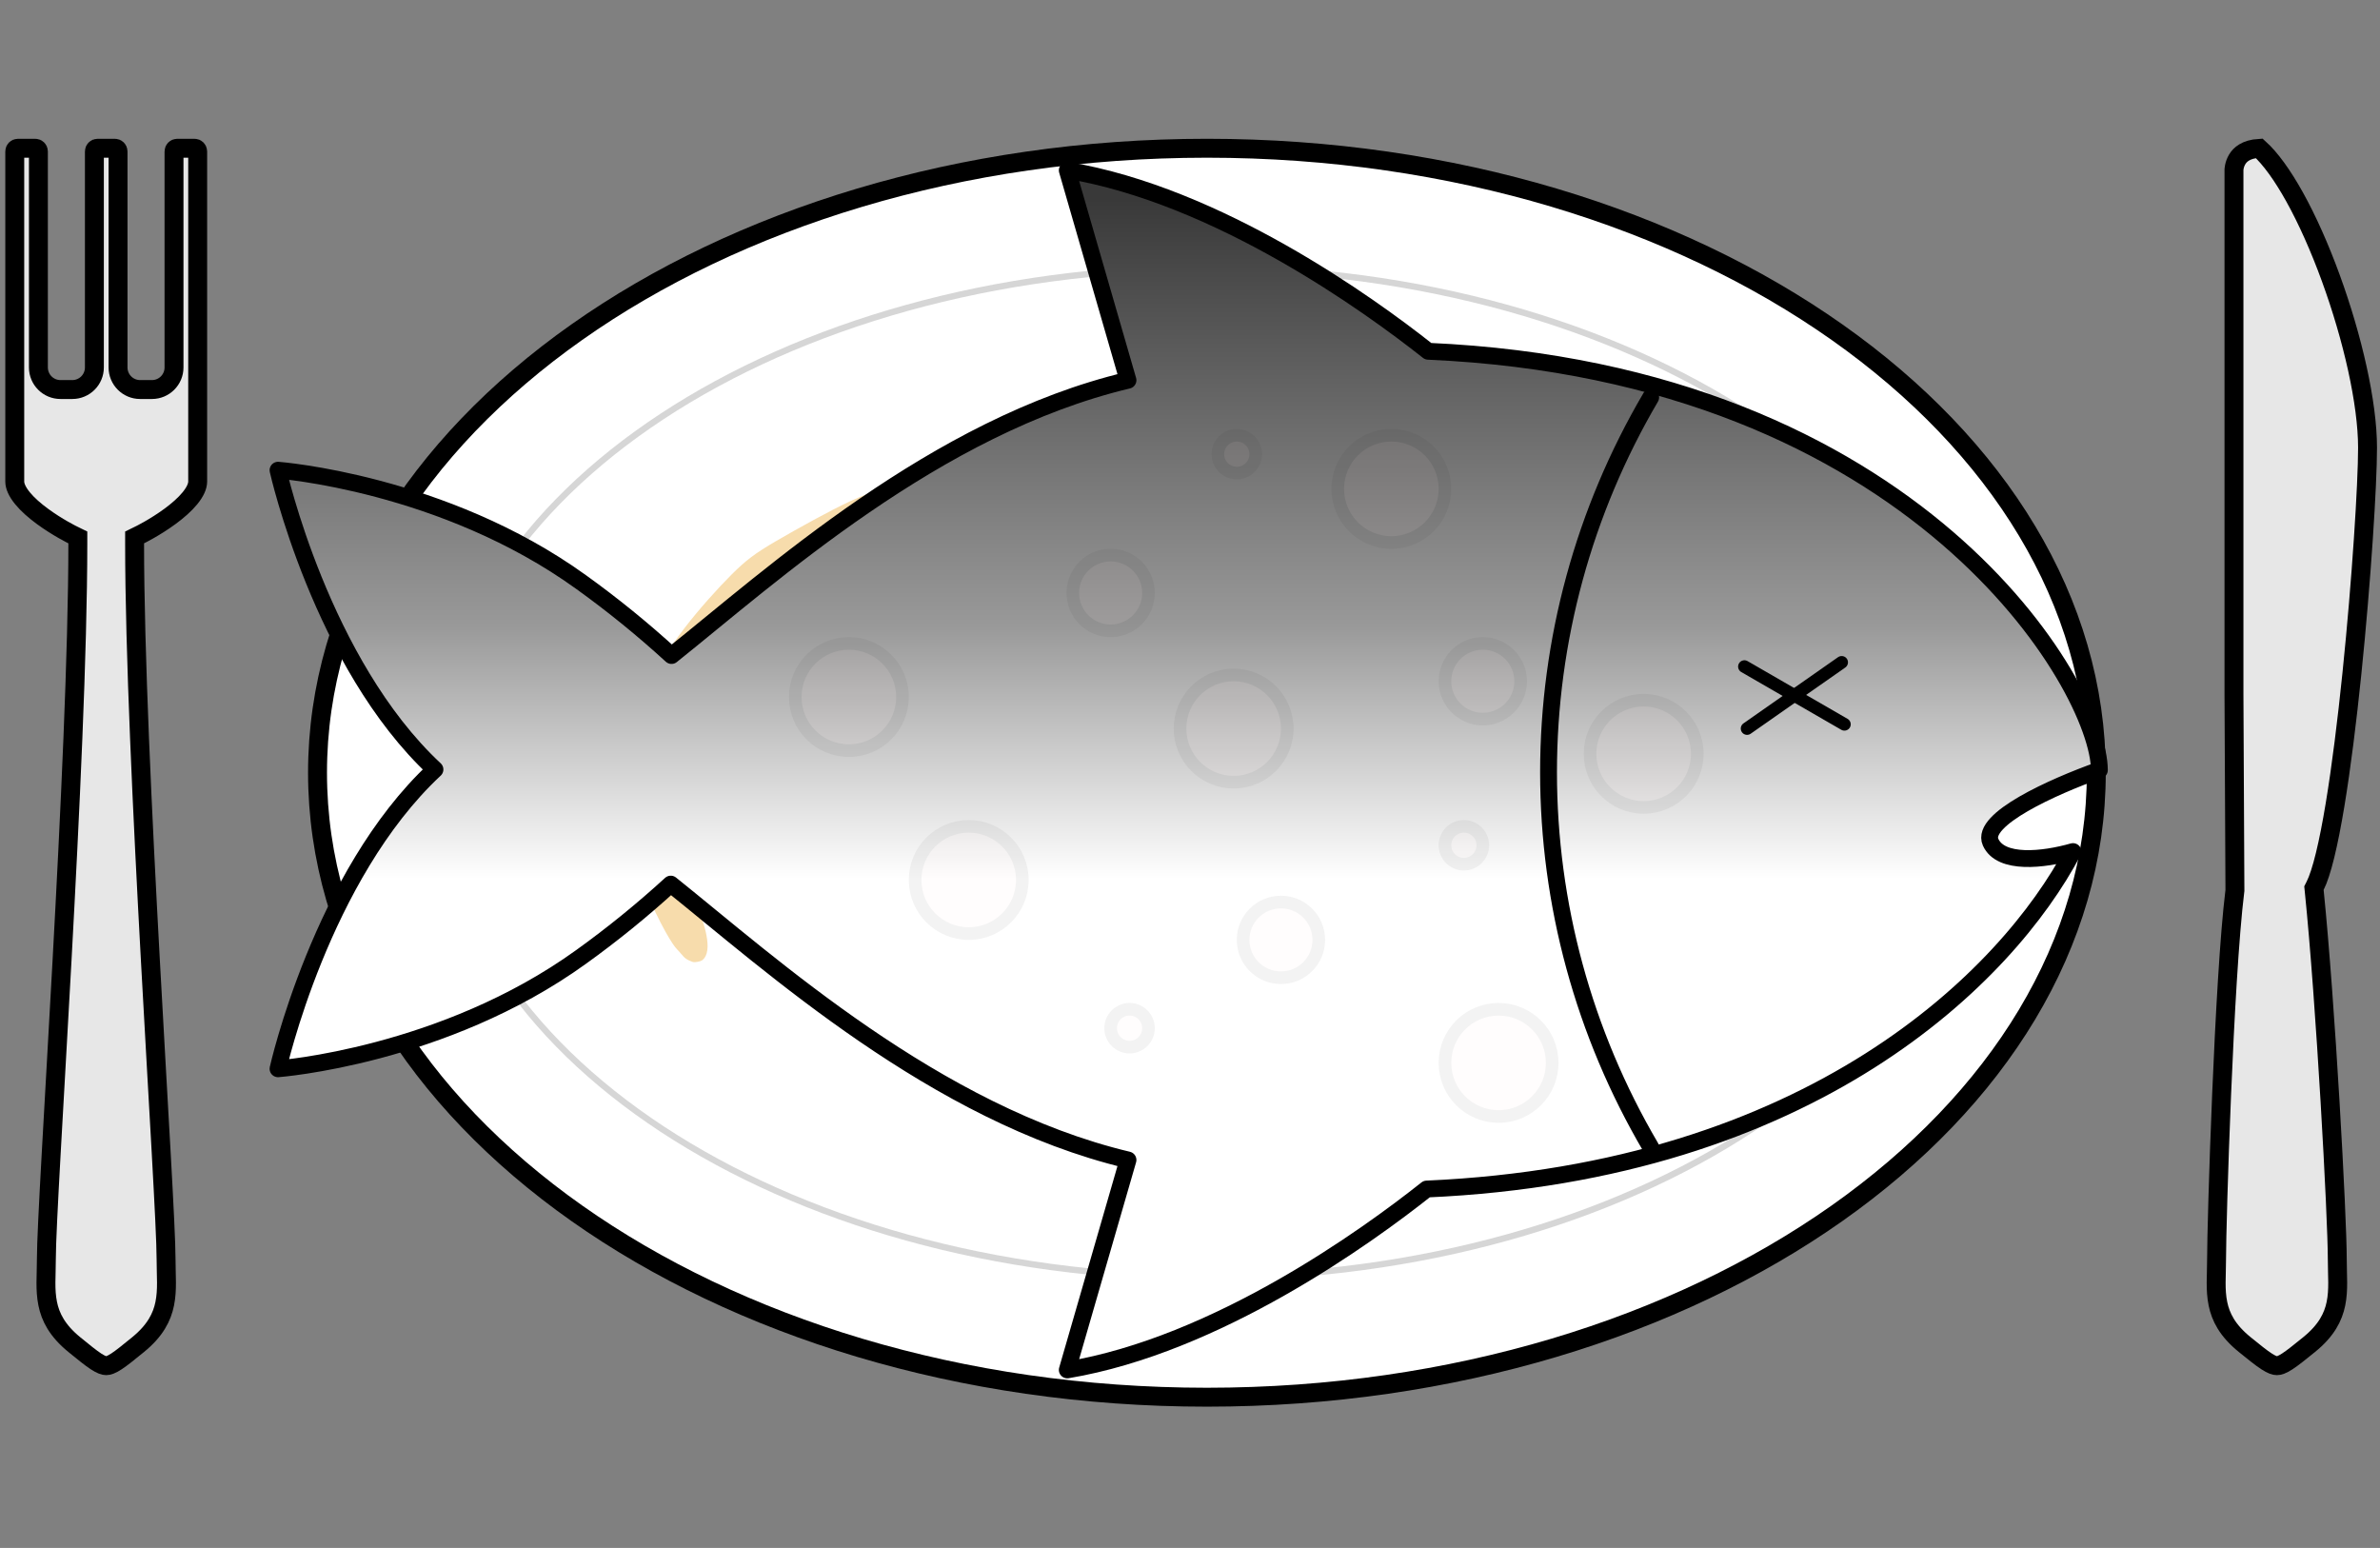 <svg width="409" height="266" viewBox="0 0 409 266" fill="none" xmlns="http://www.w3.org/2000/svg">
<rect x="0" y="0" width="409" height="266" fill="#808080" stroke="none"/>
<path d="M13.375 92.35L12.464 91.903L12.461 91.901C12.457 91.9 12.451 91.897 12.442 91.893C12.425 91.884 12.398 91.87 12.361 91.852C12.289 91.815 12.179 91.759 12.039 91.686C11.758 91.538 11.35 91.319 10.861 91.04C9.88 90.479 8.582 89.683 7.292 88.735C5.992 87.781 4.757 86.713 3.862 85.617C2.947 84.497 2.535 83.53 2.535 82.747V26.016C2.535 25.716 2.778 25.474 3.077 25.474H6.058C6.357 25.474 6.6 25.716 6.6 26.016V63.147C6.6 65.242 8.298 66.94 10.394 66.94H12.427C14.522 66.94 16.221 65.242 16.221 63.147V26.016C16.221 25.716 16.463 25.474 16.763 25.474H19.743C20.043 25.474 20.285 25.716 20.285 26.016V63.147C20.285 65.242 21.984 66.94 24.079 66.94H26.111C28.207 66.94 29.905 65.242 29.905 63.147V26.016C29.905 25.716 30.148 25.474 30.447 25.474H33.429C33.728 25.474 33.971 25.716 33.971 26.016V82.747C33.971 83.53 33.558 84.497 32.644 85.617C31.748 86.713 30.513 87.781 29.214 88.735C27.924 89.683 26.625 90.479 25.644 91.04C25.155 91.319 24.748 91.538 24.467 91.686C24.326 91.759 24.217 91.815 24.145 91.852C24.108 91.87 24.081 91.884 24.064 91.893C24.055 91.897 24.049 91.9 24.045 91.901L24.041 91.903L23.131 92.35V93.363C23.131 111.993 24.485 140.143 25.837 164.924C27.192 189.775 28.539 211.152 28.539 216.401C28.539 219.277 28.802 221.6 28.307 224.04C27.845 226.313 26.7 228.641 23.729 231.066C22.074 232.417 20.933 233.345 20.006 233.95C19.088 234.549 18.598 234.681 18.253 234.681C17.908 234.681 17.417 234.549 16.5 233.95C15.573 233.345 14.432 232.417 12.777 231.066C9.806 228.641 8.661 226.313 8.199 224.04C7.703 221.6 7.967 219.277 7.967 216.401C7.967 211.152 9.312 189.775 10.668 164.924C12.02 140.143 13.375 111.993 13.375 93.363V92.35Z" fill="#E7E7E7" stroke="black" stroke-width="3.252"/>
<path d="M207.407 25.474C249.766 25.474 288.046 37.585 315.694 57.084C343.346 76.586 360.247 103.375 360.248 132.787C360.248 162.199 343.346 188.988 315.694 208.49C288.046 227.989 249.766 240.101 207.407 240.101C165.047 240.101 126.767 227.989 99.12 208.49C71.468 188.988 54.566 162.199 54.566 132.787C54.566 103.375 71.468 76.586 99.12 57.084C126.767 37.585 165.047 25.474 207.407 25.474Z" fill="white" stroke="black" stroke-width="3.252"/>
<path d="M207.407 46.069C243.984 46.069 277.074 55.813 301.003 71.538C324.937 87.266 339.652 108.932 339.652 132.787C339.652 156.642 324.937 178.309 301.003 194.037C277.074 209.762 243.984 219.506 207.407 219.506C170.829 219.506 137.739 209.762 113.81 194.037C89.876 178.309 75.162 156.642 75.162 132.787C75.162 108.932 89.876 87.266 113.81 71.538C137.739 55.813 170.829 46.069 207.407 46.069Z" fill="white" stroke="#D6D6D6" stroke-width="1.084"/>
<path d="M160.564 81.852C163.506 81.298 166.68 80.952 167.842 80.952L173.262 80.952C175.139 80.952 176.513 81.298 177.597 81.84C179.157 82.62 180.708 83.284 181.391 85.092C182.171 87.157 181.796 89.893 180.849 91.596C179.943 93.228 179.663 93.603 177.878 94.951C175.389 96.829 171.367 99.012 166.803 100.021C160.533 101.407 156.635 101.432 154.292 101.894C146.346 103.461 143.924 105.349 142.368 106.23C140.018 107.56 136.354 109.996 133.154 113.276C128.088 118.469 126.492 120.418 124.86 122.456C123.651 123.965 122.262 125.544 121.181 127.646C120.032 129.879 118.39 133.428 117.383 138.47C116.353 143.627 116.915 147.055 117.5 149.047C117.979 150.673 118.818 153.171 119.683 155.335C120.886 158.346 122.754 163.484 120.638 165.036C120.394 165.215 119.413 165.423 119.063 165.307C117.437 164.765 117.437 164.223 116.353 163.139C115.66 162.446 113.638 159.376 110.489 152.02C107.966 146.128 106.022 142.007 106.772 134.788C107.134 131.301 108.317 125.396 111.619 117.936C113.199 114.367 114.991 111.381 117.548 108.043C120.104 104.704 123.329 101.121 125.741 98.715C128.153 96.308 129.706 95.114 133.374 92.978C137.042 90.843 142.604 87.751 146.138 86.118C150.935 83.902 154.854 82.925 160.564 81.852Z" fill="#F7DCAC"/>
<path d="M298.711 158.82C301.187 155.808 301.713 155.541 302.797 154.457L304.423 152.831C305.507 151.747 305.577 151.373 306.591 149.037C307.163 147.144 306.944 144.851 307.019 143.508C307.153 141.136 307.133 139.457 307.133 138.197C307.133 137.123 307.569 136.407 308.759 136.038C309.459 135.821 310.692 136.399 310.927 136.581C311.894 137.332 312.549 138.069 313.094 139.291C313.666 140.571 314.217 144.612 312.01 150.131C310.87 152.983 310.034 154.586 308.288 156.637C306.261 159.018 303.661 162.054 301.823 163.363C300.274 164.466 298.369 166.003 296.806 165.822C296.409 165.776 295.964 165.634 295.886 165.245C295.712 164.366 296.651 161.326 298.711 158.82Z" fill="#F7DCAC"/>
<path d="M273.104 181.584C276.262 179.318 276.426 179.508 277.323 178.856C277.571 178.676 278.949 177.772 279.748 177.276C280.061 177.082 280.575 176.688 281.659 176.146C282.358 175.796 282.692 175.556 283.359 175.277C283.984 175.016 284.62 174.498 285.777 174.681C286.269 174.759 286.682 174.91 286.865 175.23C287.079 175.604 287.183 176.377 287.079 176.688C286.871 177.312 286.368 177.834 285.953 178.424C285.274 179.39 284.388 180.479 283.139 181.469L283.129 181.477C281.624 182.67 279.584 184.288 277.502 185.128C276.287 185.618 275.608 185.689 275.119 185.748C274.049 185.877 273.039 186.032 272.384 185.748C272.201 185.668 271.404 185.172 271.361 184.818C271.259 183.965 271.641 183.367 271.977 182.841L271.981 182.835C272.445 182.108 272.471 182.038 273.104 181.584Z" fill="#F7DCAC"/>
<path d="M388.246 25.491C390.158 27.215 392.24 30.095 394.315 33.827C396.533 37.816 398.672 42.645 400.538 47.761C404.286 58.03 406.859 69.239 406.859 76.93C406.859 83.182 405.831 99.619 404.169 115.77C403.339 123.836 402.354 131.799 401.266 138.355C400.722 141.635 400.154 144.543 399.573 146.929C398.984 149.342 398.403 151.119 397.861 152.194L397.647 152.619L397.695 153.092C399.656 172.299 401.66 209.141 401.66 216.401C401.66 219.279 401.925 221.599 401.426 224.038C400.961 226.309 399.809 228.636 396.815 231.062C395.148 232.413 393.998 233.342 393.064 233.947C392.139 234.547 391.641 234.682 391.286 234.682C390.932 234.682 390.434 234.546 389.51 233.947C388.576 233.342 387.425 232.413 385.759 231.062C382.764 228.636 381.612 226.309 381.148 224.038C380.649 221.599 380.913 219.279 380.913 216.401C380.913 210.048 382.185 168.219 384.056 153.127L384.069 153.023L384.068 152.919L383.905 119.387V29.163C383.905 29.148 383.906 29.116 383.91 29.07C383.919 28.979 383.936 28.834 383.973 28.654C384.048 28.29 384.196 27.816 384.481 27.355C384.948 26.598 385.924 25.63 388.246 25.491Z" fill="#E7E7E7" stroke="black" stroke-width="3.252"/>
<path d="M115.399 112.645C132.45 99.04 160.777 73.208 193.844 65.342L183.41 29.268C209.337 33.596 235.264 52.317 245.43 60.363C329.476 64.054 360.776 118.166 360.776 132.338C352.737 135.198 340.343 140.809 342.078 144.711C343.812 148.613 351.158 147.782 356.241 146.337C344.908 167.805 311.392 201.417 245.175 204.327C234.833 212.534 209.122 231.112 183.41 235.409L193.844 199.334C160.744 191.443 132.287 165.546 115.268 151.928C110.39 156.392 105.249 160.567 99.873 164.432C76.163 181.542 47.778 183.661 47.778 183.661C47.778 183.661 55.192 150.466 74.748 132.229C55.192 113.998 47.778 80.803 47.778 80.803C47.778 80.803 76.163 82.922 99.873 100.032C105.295 103.931 110.479 108.142 115.399 112.645Z" fill="url(#paint0_linear_434_130)" stroke="black" stroke-width="2.894" stroke-linejoin="round"/>
<path d="M283.666 197.129C272.169 177.56 266.114 155.336 266.114 132.71C266.114 110.084 272.169 87.86 283.666 68.291" stroke="black" stroke-width="2.894" stroke-miterlimit="20" stroke-linecap="round"/>
<g opacity="0.05">
<circle cx="145.878" cy="119.779" r="9.214" fill="#FFCDCD" stroke="black" stroke-width="2.168"/>
<circle cx="166.473" cy="151.215" r="9.214" fill="#FFCDCD" stroke="black" stroke-width="2.168"/>
<circle cx="212" cy="125.199" r="9.214" fill="#FFCDCD" stroke="black" stroke-width="2.168"/>
<circle cx="190.863" cy="101.894" r="6.504" fill="#FFCDCD" stroke="black" stroke-width="2.168"/>
<circle cx="212.542" cy="78.046" r="3.252" fill="#FFCDCD" stroke="black" stroke-width="2.168"/>
<circle cx="194.115" cy="176.688" r="3.252" fill="#FFCDCD" stroke="black" stroke-width="2.168"/>
<circle cx="251.566" cy="145.253" r="3.252" fill="#FFCDCD" stroke="black" stroke-width="2.168"/>
<circle cx="254.818" cy="117.069" r="6.504" fill="#FFCDCD" stroke="black" stroke-width="2.168"/>
<circle cx="220.13" cy="161.513" r="6.504" fill="#FFCDCD" stroke="black" stroke-width="2.168"/>
<circle cx="257.528" cy="182.65" r="9.214" fill="#FFCDCD" stroke="black" stroke-width="2.168"/>
<circle cx="239.1" cy="84.008" r="9.214" fill="#FFCDCD" stroke="black" stroke-width="2.168"/>
<circle cx="282.459" cy="129.535" r="9.214" fill="#FFCDCD" stroke="black" stroke-width="2.168"/>
</g>
<path d="M300.232 125.197L316.488 113.818" stroke="black" stroke-width="2.168" stroke-linecap="round"/>
<path d="M299.776 114.546L316.961 124.468" stroke="black" stroke-width="2.168" stroke-linecap="round"/>
<defs>
<linearGradient id="paint0_linear_434_130" x1="204.277" y1="29.268" x2="204.277" y2="235.409" gradientUnits="userSpaceOnUse">
<stop offset="0.024" stop-color="#393939"/>
<stop offset="0.38" stop-color="#999999"/>
<stop offset="0.591" stop-color="white"/>
</linearGradient>
</defs>
</svg>
